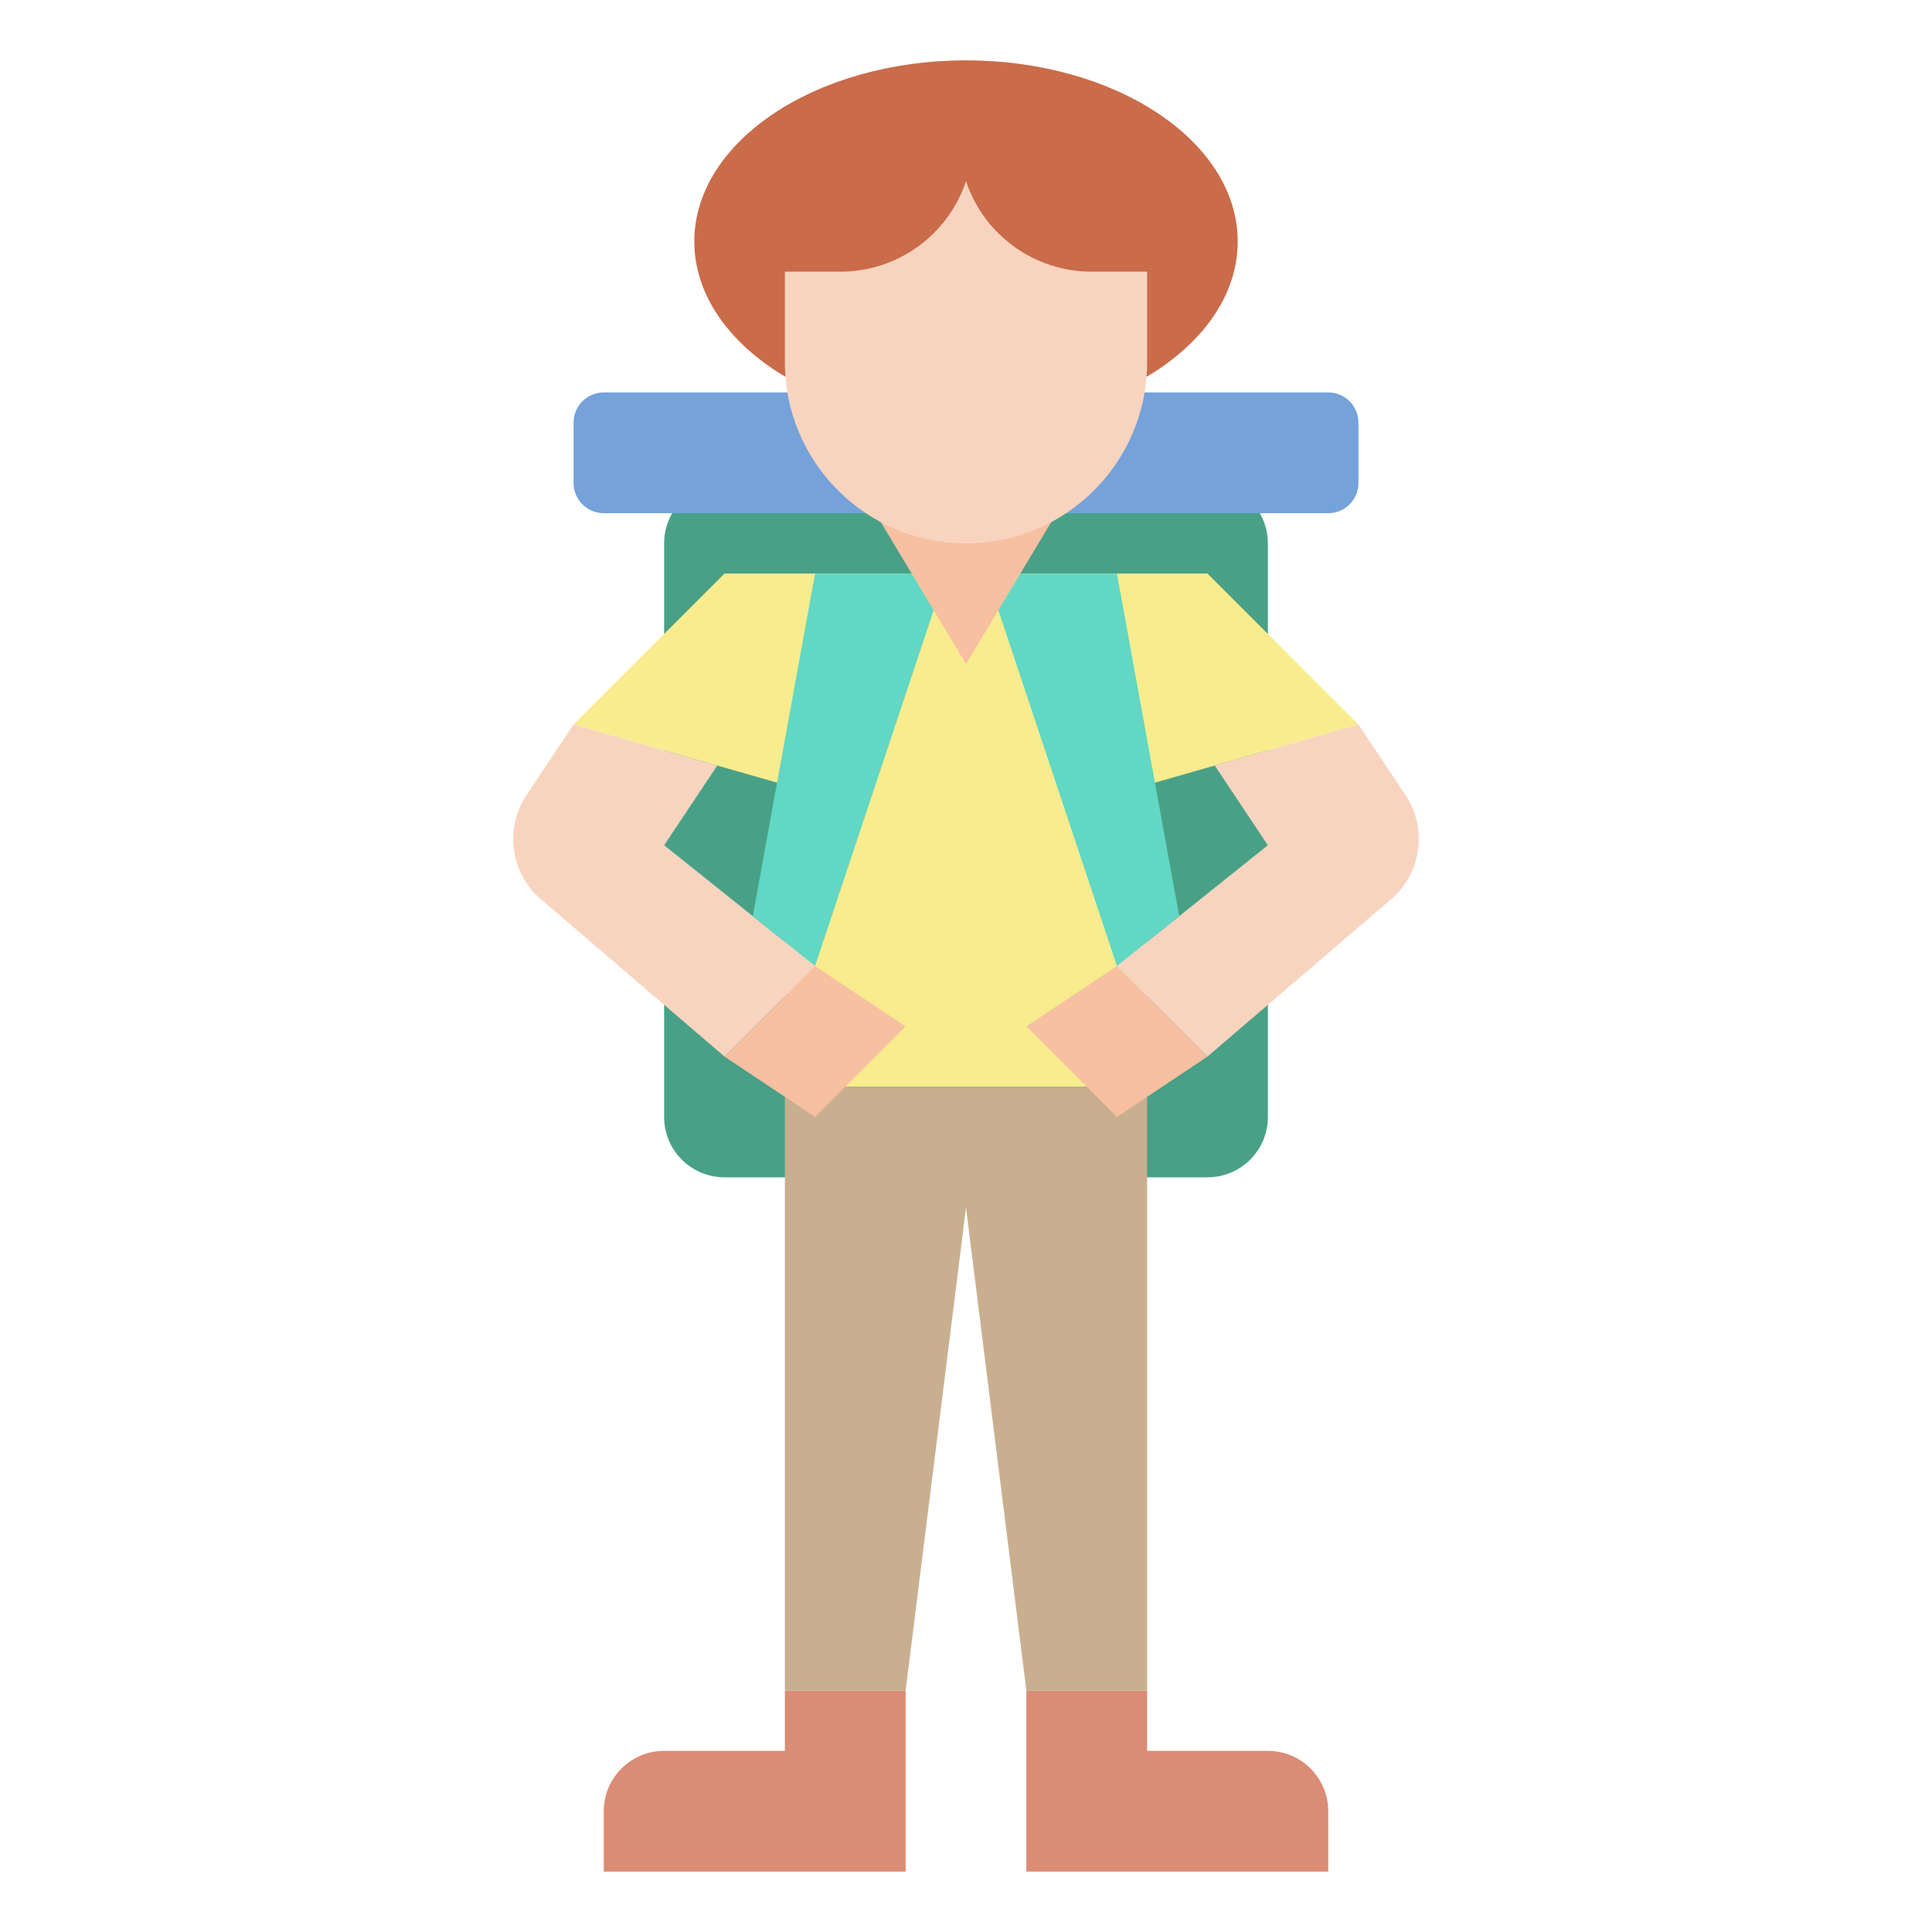 <svg id="Layer_3" enable-background="new 0 0 64 64" height="512" viewBox="0 0 64 64" width="512" xmlns="http://www.w3.org/2000/svg"><path d="m40 39h-16c-1.105 0-2-.895-2-2v-19c0-1.105.895-2 2-2h16c1.105 0 2 .895 2 2v19c0 1.105-.895 2-2 2z" fill="#48a187"/><path d="m30 19h-6l-5 5 7 2v10h12v-10l7-2-5-5h-6" fill="#f8ec8f"/><path d="m19 24-1.56 2.339c-.287.431-.44.937-.44 1.455 0 .765.334 1.493.916 1.991l6.084 5.215 3-3-5-4 1.76-2.64" fill="#f8d4bf"/><path d="m45 24 1.56 2.339c.287.431.44.937.44 1.455 0 .765-.334 1.493-.916 1.991l-6.084 5.215-3-3 5-4-1.76-2.64" fill="#f8d4bf"/><path d="m30 56v6h-10v-2c0-1.105.895-2 2-2h4v-2" fill="#db8c74"/><path d="m34 56v6h10v-2c0-1.105-.895-2-2-2h-4v-2" fill="#db8c74"/><path d="m38 36v20h-4l-2-16-2 16h-4v-20" fill="#c8af8f"/><path d="m29 17 3 5 3-5" fill="#f6c0a1"/><path d="m37 19 2.063 11.349-2.063 1.651-3.929-11.786.729-1.214z" fill="#62d7c3"/><path d="m27 19-2.063 11.349 2.063 1.651 3.929-11.786-.729-1.214z" fill="#62d7c3"/><path d="m27 32 3 2-3 3-3-2" fill="#f6c0a1"/><path d="m37 32-3 2 3 3 3-2" fill="#f6c0a1"/><path d="m44 17h-24c-.552 0-1-.448-1-1v-2c0-.552.448-1 1-1h24c.552 0 1 .448 1 1v2c0 .552-.448 1-1 1z" fill="#74a2d9"/><path d="m26 12.472c-1.841-1.099-3-2.695-3-4.472 0-3.314 4.029-6 9-6s9 2.686 9 6c0 1.777-1.159 3.373-3 4.472" fill="#ca6b4a"/><path d="m32 6c-.597 1.792-2.274 3-4.162 3h-1.838v3c0 3.314 2.686 6 6 6 3.314 0 6-2.686 6-6v-3h-1.838c-1.888 0-3.565-1.208-4.162-3z" fill="#f8d4bf"/></svg>
